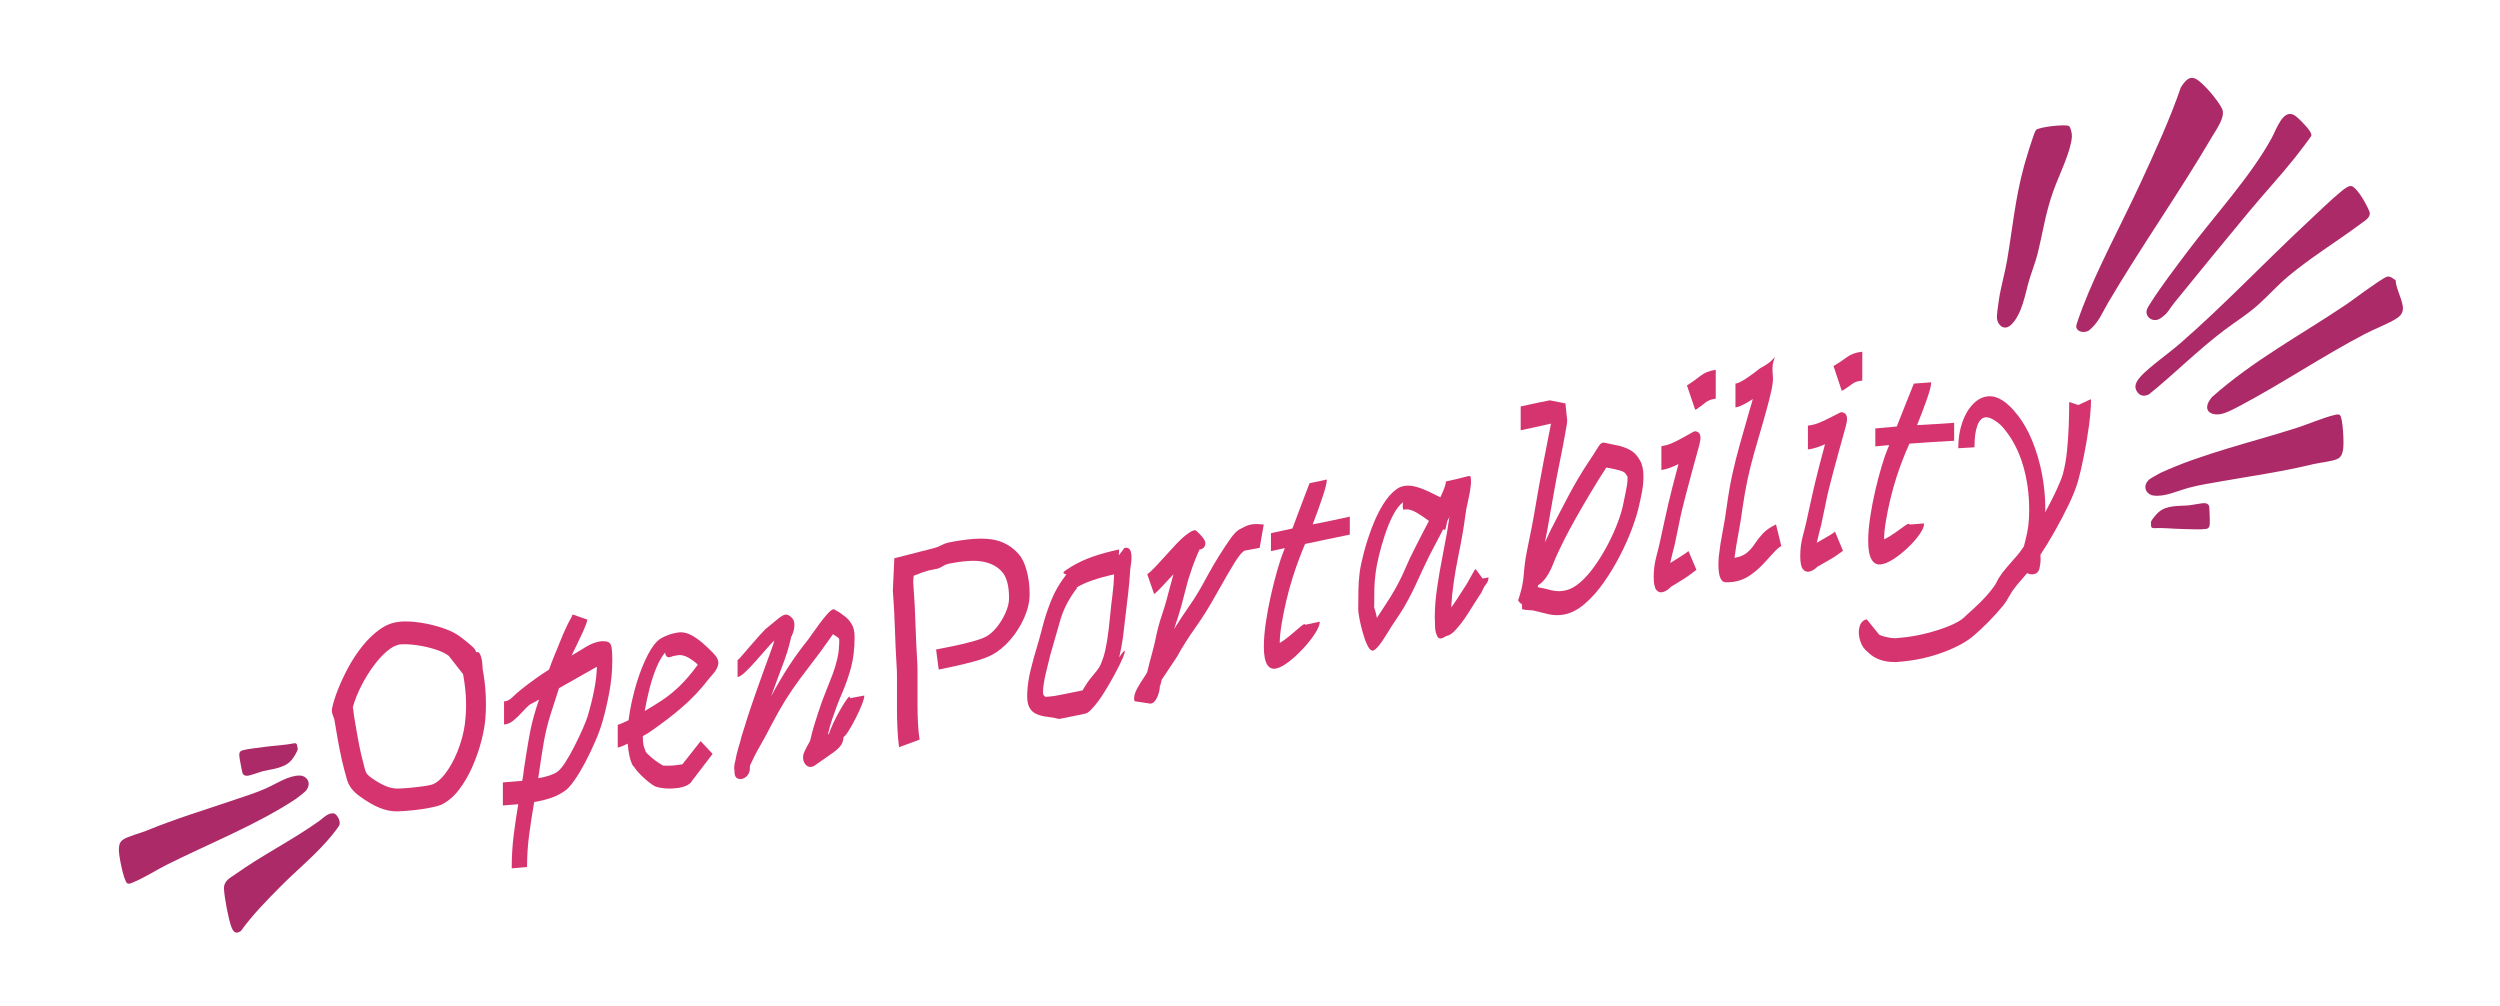 <?xml version="1.0" encoding="UTF-8"?>
<svg id="uuid-81b38660-1421-4267-bdf2-f4e7168b15e0" data-name="Calque 1" xmlns="http://www.w3.org/2000/svg" viewBox="0 0 745.48 300">
  <g>
    <path d="m638.31,54.53c4.2-9.13,8.72-18.9,12-28.47,1.39-2.18,2.66-3.52,4.55-2.49,2.24,1.23,6.5,6.34,7.7,8.76,1.19,2.41-1.5,5.98-3.07,8.65-9.8,16.7-21.07,32.64-30.88,49.3-1.7,2.89-2.73,5.77-5.51,8.11-1.35,1.14-3.96.64-3.99-1.1,0-.58,1.51-4.6,1.86-5.53,4.52-11.87,11.83-25.28,17.34-37.24h0Z" fill="#ad2a69"/>
    <path d="m701.34,55.52c.85.38,1.78,1.61,2.35,2.38.84,1.13,2.24,3.68,2.8,5.04.73,1.75-1.12,2.74-2.59,3.83-6.95,5.18-14.96,10.06-21.66,15.7-3.11,2.62-5.87,5.73-8.91,8.44-3.26,2.91-6.62,4.95-10,7.49-7.82,5.88-14.89,13.03-22.54,19.21-1.96.93-3.19.09-3.85-1.42-.55-1.26.23-2.65,1.36-3.91,2.38-2.66,8.58-7.08,11.66-9.76,13.17-11.44,25.31-24.33,38.18-36.3,3.15-2.92,7.07-6.81,10.3-9.4.79-.63,2.12-1.63,2.89-1.29h.01Z" fill="#ad2a69"/>
    <path d="m716.51,92.26c-.09,1.17-.77,1.98-1.81,2.66-2.31,1.52-6.8,3.24-9.46,4.64-12.71,6.65-24.99,14.96-37.67,21.64-1.73.91-4.19,2.21-5.9,2.35-3.25.26-4.93-1.81-2.02-5.21,12.48-11.01,26.26-18.34,39.58-27.28,2.47-1.66,4.86-3.54,7.32-5.23,1.04-.71,4.61-3.29,5.4-3.36.97-.09,1.72.67,2.41,1.1.05,2.56,2.35,6.29,2.16,8.68h0Z" fill="#ad2a69"/>
    <path d="m662.39,143.53c-3.06.54-6.53,1.06-9.6,1.89-3.48.94-7.42,2.86-10.73,2.33-2.01-.32-3.41-2.64-1.22-4.75.26-.25,2.92-1.76,3.36-1.97,12.25-5.7,27.98-9.37,40.68-13.45,3.56-1.14,7.8-3.03,11.3-3.84.58-.13,1.21-.32,1.59.07.89.93,1.25,8.52.91,10.28-.23,1.17-.44,2.14-1.7,2.77-1.49.74-5.37,1.11-7.15,1.54-9.59,2.32-17.98,3.45-27.43,5.12h-.01Z" fill="#ad2a69"/>
    <path d="m617.82,40.76c-.24,4.28-3.84,11.52-5.47,16.03-2.48,6.87-3.14,12.47-4.82,19.1-.63,2.46-1.74,5.25-2.48,7.77-1.14,3.85-2.01,9.84-5.22,13.07-2.08,2.09-4.09.35-4.34-1.7-.13-1.03.38-4.38.57-5.67.59-3.9,1.79-7.9,2.45-11.8,1.62-9.53,2.37-18.19,5.02-27.98.39-1.45,2.98-10.16,3.58-10.81.86-.94,9.02-1.82,9.86-1.17.54.42.91,2.33.86,3.18v-.02Z" fill="#ad2a69"/>
    <path d="m689.23,40.43c-.09.39-4.24,5.76-4.92,6.62-4.42,5.54-9.3,10.78-13.83,16.26-7.41,8.97-14.86,17.99-22.18,27.05-1.57,1.94-1.68,2.93-4.03,4.54-2.34,1.6-4.95-.62-4.01-2.81.22-.51.79-1.39,1.13-1.91,3.06-4.82,7.5-10.64,11.01-15.3,8.02-10.67,18.74-22.27,24.99-33.7,1.44-2.63,3.42-8.87,6.8-6.8,1.2.74,3.57,3.27,4.42,4.47.23.32.72,1.12.62,1.58h0Z" fill="#ad2a69"/>
    <path d="m641.45,156.98c-.02-.05-.07-1.19-.06-1.25.15-.78,1.64-2.41,2.3-3.01,2.38-2.15,6.26-1.79,8.8-2.01,1.25-.11,4.09-.74,5.03-.66.62.06.99.32,1.23.87.08.19.22,4.08.2,4.59-.04,1.03.07,2.05-1.2,2.23-1.62.22-4.85.04-6.59.02-3.03-.04-5.95-.43-9.05-.27-.34-.04-.57-.19-.68-.51h.02Z" fill="#ad2a69"/>
  </g>
  <g>
    <path d="m83.35,264.65c-3.88,3.93-8.04,8.13-11.53,12.98-1.12.7-2.02.85-2.79-1.13-.91-2.34-2.1-8.82-2.24-11.36s1.9-3.38,3.21-4.32c8.16-5.83,16.93-10.15,25.09-15.94,1.41-1,2.49-2.43,4.35-2.35.9.04,2.14,2.09,1.82,3.38-.11.43-1.64,2.37-2,2.82-4.56,5.72-10.83,10.76-15.91,15.91h0Z" fill="#ad2a69"/>
    <path d="m69.88,238.51c2.94-1,6.3-2.04,9.2-3.32,3.3-1.46,6.9-3.95,10.25-3.93,2.03,0,3.77,2.09,1.93,4.51-.22.29-2.62,2.19-3.02,2.45-11.25,7.5-26.23,13.51-38.17,19.47-3.35,1.67-7.25,4.18-10.58,5.51-.55.22-1.15.5-1.58.17-1.02-.78-2.53-8.23-2.46-10.02.05-1.19.11-2.18,1.26-2.99,1.36-.96,5.14-1.91,6.84-2.61,9.13-3.75,17.25-6.14,26.33-9.23h0Z" fill="#ad2a69"/>
    <path d="m88.54,222.04c.03.05.25,1.16.25,1.23-.03.79-1.26,2.63-1.82,3.33-2.02,2.49-5.92,2.72-8.4,3.32-1.21.3-3.93,1.36-4.87,1.41-.63.04-1.02-.17-1.35-.68-.11-.18-.84-4-.9-4.51-.11-1.03-.38-2.02.85-2.39,1.56-.47,4.79-.77,6.51-1.02,3-.42,5.95-.48,8.98-1.11.34-.02.59.1.75.4v.02Z" fill="#ad2a69"/>
  </g>
  <g>
    <path d="m118.71,241.94c-1.81.06-3.64-.29-5.48-1.03-1.84-.75-3.86-1.92-6.07-3.54-1.93-1.39-3.16-3.02-3.69-4.89-.54-1.86-1.03-3.76-1.49-5.68-.45-2.04-.86-4.07-1.23-6.11-.37-2.04-.72-4.1-1.06-6.2-.06-.23-.21-.66-.47-1.32-.25-.65-.33-1.29-.21-1.91.34-1.64.93-3.54,1.78-5.69.85-2.15,1.88-4.35,3.1-6.6,1.22-2.25,2.6-4.34,4.16-6.29,1.56-1.95,3.24-3.58,5.05-4.9,1.81-1.32,3.68-2.09,5.61-2.32.28-.06.56-.1.85-.11.28,0,.54-.02.76-.03,1.64-.06,3.54.1,5.69.45,2.15.36,4.29.9,6.41,1.64,2.12.74,3.86,1.65,5.22,2.76,1.36,1.05,2.41,1.9,3.14,2.56.73.66,1.13,1.24,1.19,1.75.51-.15.89.02,1.15.52.25.49.44,1.07.55,1.75.11.67.18,1.28.21,1.81.03.54.04.83.04.89.45,2.4.75,4.82.89,7.24.14,2.42.13,4.8-.04,7.14-.11,1.93-.5,4.2-1.15,6.79-.65,2.59-1.54,5.2-2.68,7.83-1.13,2.62-2.49,4.98-4.08,7.05-1.59,2.08-3.4,3.6-5.44,4.55-.68.26-1.78.55-3.31.84-1.53.3-3.16.54-4.88.72-1.73.18-3.24.29-4.54.33Zm0-6.79c1.07-.04,2.36-.12,3.86-.26,1.5-.14,2.89-.32,4.16-.51,1.27-.2,2.11-.4,2.51-.59,1.47-.69,2.92-2.1,4.33-4.22,1.42-2.12,2.6-4.59,3.57-7.43.96-2.83,1.53-5.64,1.7-8.43.34-3.98.08-8.21-.76-12.69-1.42-1.81-2.83-3.62-4.25-5.44-.96-.74-2.28-1.37-3.95-1.91-1.67-.54-3.38-.94-5.14-1.21-1.76-.27-3.23-.38-4.42-.34-.31.01-.62.02-.93.03-1.25.16-2.56.82-3.95,1.99-1.39,1.17-2.75,2.66-4.08,4.47-1.33,1.81-2.53,3.77-3.61,5.88-1.08,2.11-1.93,4.24-2.55,6.4.06.23.11.54.17.93.06.4.11.91.17,1.53.34,1.98.68,3.96,1.02,5.93.34,1.98.74,3.95,1.19,5.93.45,1.75.78,3.03.98,3.85.2.82.44,1.39.72,1.73.28.33.68.7,1.19,1.08,1.64,1.16,3.1,2,4.37,2.53,1.27.53,2.51.78,3.69.74Z" fill="#d6346f"/>
    <path d="m152.59,258.91c0-3.45.2-6.75.59-9.9.4-3.15.85-6.22,1.36-9.2-1.53.13-3.06.26-4.59.38v-6.88c1.93-.15,3.85-.31,5.78-.48.11-.63.21-1.24.3-1.81.08-.57.16-1.15.21-1.72.45-3.04.95-6.11,1.49-9.22.54-3.11,1.26-6.09,2.17-8.94.28-.93.57-1.78.85-2.54-.93.51-1.87,1.02-2.8,1.53-.62.51-1.35,1.22-2.17,2.14-.82.92-1.69,1.76-2.59,2.51-.91.76-1.81,1.17-2.72,1.24-.06,0-.11,0-.17.01v-6.88c.06,0,.11,0,.17-.01.79-.06,1.61-.51,2.46-1.35.85-.83,1.64-1.54,2.38-2.11,1.42-1.14,2.83-2.21,4.25-3.22,1.42-1.01,2.8-1.95,4.16-2.81.45-1.29.93-2.55,1.44-3.79.51-1.24.99-2.42,1.44-3.54.96-2.42,1.74-4.24,2.34-5.46.59-1.22,1.03-2.07,1.32-2.56.28-.48.42-.81.42-.98.08,0,.17-.02.25-.03,1.36.48,2.72.95,4.08,1.43.06,0,.11-.01.17-.02-.23.99-.68,2.23-1.36,3.72-.68,1.49-1.33,2.86-1.95,4.12-.62,1.26-.99,2-1.1,2.24-.06.23-.17.47-.34.72,1.13-.68,2.52-1.53,4.16-2.53,1.64-1,3.17-1.59,4.59-1.75.45-.05,1.02-.03,1.7.06.73.14,1.2.59,1.4,1.36.2.77.3,2.23.3,4.38,0,3.11-.3,6.25-.89,9.41-.59,3.16-1.26,6.03-2,8.6-.51,1.82-1.23,3.81-2.17,5.98-.93,2.17-1.94,4.28-3.02,6.33-1.08,2.04-2.14,3.82-3.19,5.31-1.05,1.5-1.94,2.51-2.68,3.04-1.19.86-2.51,1.56-3.95,2.1-1.44.54-3.24.99-5.39,1.36-.57,3.28-1.06,6.49-1.49,9.65-.42,3.15-.64,6.4-.64,9.74-1.53.14-3.06.27-4.59.39Zm7.9-26.85c2.66-.47,4.56-1.12,5.69-1.91.74-.53,1.56-1.5,2.46-2.93.91-1.42,1.81-3.03,2.72-4.83.91-1.79,1.71-3.5,2.42-5.1.71-1.61,1.2-2.88,1.49-3.82.79-2.69,1.43-5.27,1.91-7.73.48-2.46.75-4.77.81-6.93-3.77,2.16-7.53,4.29-11.3,6.4-.4,1.29-.81,2.56-1.23,3.82-.42,1.26-.84,2.53-1.23,3.82-.91,2.86-1.6,5.69-2.08,8.48-.48,2.79-.92,5.62-1.32,8.49-.06.4-.11.78-.17,1.12-.06.34-.11.72-.17,1.12Z" fill="#d6346f"/>
    <path d="m202.03,234.97c-1.36.19-2.69.22-3.99.09-1.3-.13-2.27-.36-2.89-.67-1.02-.6-2.15-1.48-3.4-2.65-1.25-1.17-2.18-2.25-2.8-3.25-.06-.02-.11-.04-.17-.06-.45-.79-.81-1.77-1.06-2.92-.25-1.16-.44-2.41-.55-3.75-.62.3-1.19.56-1.7.76-.51.2-.88.32-1.1.35-.06,0-.11.01-.17.02v-6.79c.06,0,.11-.01.17-.02.17-.02.55-.17,1.15-.44.59-.27,1.23-.56,1.91-.87.4-3.05,1.02-6.13,1.87-9.24.85-3.11,1.85-5.94,3.02-8.5,1.16-2.56,2.34-4.46,3.52-5.69.45-.46.96-.84,1.53-1.14.57-.3,1.3-.63,2.21-.98.96-.3,1.84-.51,2.63-.62,1.24-.18,2.49.06,3.74.7,1.24.64,2.43,1.46,3.57,2.45,1.13.99,2.12,1.93,2.97,2.82,1.53,1.47,2.04,2.83,1.53,4.1-.28.78-.69,1.48-1.23,2.1-.54.62-.95,1.09-1.23,1.42-2.6,3.39-5.41,6.37-8.41,8.92-3,2.55-6.26,5.03-9.77,7.41-.23.14-.79.47-1.7.99,0,1.08.06,1.92.17,2.53.11.61.31,1.21.59,1.79-.06.23.41.8,1.4,1.68.99.89,2.05,1.68,3.19,2.37.23.14.45.28.68.42.28.02.85.03,1.7.02.85,0,1.73-.07,2.63-.2.48-.07.96-.14,1.44-.21,1.81-2.3,3.62-4.6,5.44-6.91,1.19,1.27,2.38,2.53,3.57,3.8-2.1,2.75-4.19,5.5-6.29,8.24.03,0,.06,0,.08-.01-.74,1.01-2.15,1.67-4.25,1.97Zm-9.77-22.96c1.87-1.09,3.64-2.19,5.31-3.3,1.67-1.11,3.35-2.47,5.05-4.1,1.7-1.63,3.48-3.71,5.35-6.25.03-.06.06-.12.08-.18-.74-.74-1.66-1.43-2.76-2.06-1.1-.63-2.14-.88-3.1-.75-.28.04-.65.11-1.1.2-.45.09-.74.17-.85.25-.74.27-1.25.22-1.53-.17-.28-.39-.4-.75-.34-1.1-.91,1.03-1.76,2.48-2.55,4.34-.79,1.86-1.49,3.94-2.08,6.22-.59,2.29-1.09,4.59-1.49,6.91Z" fill="#d6346f"/>
    <path d="m243.05,228.21c-.79.54-1.52.64-2.17.3-.65-.34-1.09-.94-1.32-1.81-.23-.86-.08-1.8.42-2.79.51-1.05.89-1.78,1.15-2.2.25-.41.41-.74.47-.97.34-1.47.71-2.87,1.1-4.19.4-1.32.79-2.58,1.19-3.78.79-2.46,1.57-4.63,2.34-6.49.76-1.86,1.44-3.59,2.04-5.17.59-1.58,1.07-3.18,1.44-4.81.37-1.62.55-3.46.55-5.49,0-.28-.11-.5-.34-.66-.23-.16-.74-.5-1.53-1.04-.34.46-.85,1.17-1.53,2.15-.68.97-1.47,2.08-2.38,3.32-2.32,3.02-4.29,5.62-5.9,7.79-1.61,2.18-3.07,4.31-4.37,6.4-1.3,2.09-2.72,4.6-4.25,7.51-.96,1.92-1.9,3.66-2.8,5.22-.91,1.57-1.67,2.96-2.29,4.2-.4.8-.67,1.37-.81,1.7-.14.34-.27.6-.38.78-.06.24-.08.44-.08.61,0,.17,0,.37,0,.59-.11,1.09-.55,1.9-1.32,2.42-.76.52-1.5.65-2.21.39-.71-.26-1.06-.95-1.06-2.08v-.51c-.11-.38-.11-.92,0-1.61.06-.23.1-.44.13-.61.03-.17.07-.35.13-.53.23-1.34.54-2.65.93-3.93.4-1.28.71-2.39.93-3.33,1.3-4.34,2.68-8.55,4.12-12.64,1.44-4.09,2.85-7.97,4.2-11.65.17-.48.4-1.11.68-1.9.28-.78.54-1.56.76-2.34h-.08c-.45.43-1.16,1.19-2.12,2.28-.96,1.09-2.01,2.29-3.14,3.58-1.13,1.29-2.19,2.41-3.19,3.36-.99.95-1.74,1.47-2.25,1.55-.06,0-.11.02-.17.03v-5.1c.06,0,.11-.02.17-.03.06,0,.45-.44,1.19-1.29.74-.85,1.6-1.86,2.59-3.01.99-1.15,1.91-2.19,2.76-3.13.85-.93,1.39-1.5,1.61-1.71,1.64-1.35,2.9-2.38,3.78-3.1.88-.71,1.58-1.12,2.12-1.21.54-.09,1.12.15,1.74.72.62.52.95,1.2.98,2.04.03.84-.08,1.66-.34,2.44-.25.78-.5,1.33-.72,1.65.03,0,.06,0,.08-.01-.23.95-.42,1.73-.59,2.35-.17.62-.35,1.26-.55,1.92-.2.66-.5,1.53-.89,2.62-.68,1.81-1.35,3.6-2,5.35-.65,1.75-1.29,3.5-1.91,5.25,1.7-3.17,3.4-6.08,5.1-8.72,1.7-2.64,3.71-5.41,6.03-8.31.23-.32.65-.92,1.27-1.8.62-.87,1.33-1.85,2.12-2.93.79-1.08,1.56-2.02,2.29-2.83.73-.81,1.3-1.26,1.7-1.33.06-.01.11-.02.17-.03.57.32,1.13.64,1.7.96.45.31,1.03.75,1.74,1.29.71.55,1.34,1.3,1.91,2.24.57.94.85,2.21.85,3.79,0,3.51-.37,6.6-1.1,9.25-.74,2.66-1.61,5.16-2.63,7.49-1.02,2.34-1.98,4.87-2.89,7.58-.51,1.45-.93,2.94-1.27,4.48.06.1.11.21.17.31.28-.96.76-2.15,1.44-3.57.68-1.43,1.4-2.8,2.17-4.13.76-1.33,1.41-2.34,1.95-3.04.54-.69.81-.73.81-.11,1.42-.26,2.83-.53,4.25-.79,0,.57-.25,1.49-.76,2.78-.51,1.28-1.13,2.65-1.87,4.09-.74,1.44-1.43,2.67-2.08,3.7-.65,1.03-1.15,1.63-1.49,1.8-.06,1.09-.38,2-.98,2.73-.59.73-1.49,1.5-2.68,2.31-1.19.81-2.8,1.94-4.84,3.38Z" fill="#d6346f"/>
    <path d="m268.08,222.79c-.23-1.83-.39-3.71-.48-5.65-.09-1.94-.13-3.85-.13-5.72v-6.49c0-1.23,0-2.33,0-3.29,0-.96-.03-1.88-.09-2.75-.23-3.82-.41-7.63-.53-11.44-.12-3.81-.32-7.58-.61-11.33.15-3.22.29-6.43.44-9.65,3.95-1,7.9-2.01,11.84-3.03.82-.22,1.58-.52,2.28-.9.7-.37,1.37-.63,2.02-.76,5.44-1.1,9.75-1.42,12.94-.94,3.19.48,5.86,1.95,8.03,4.42.94,1.03,1.71,2.62,2.32,4.77.61,2.15.92,4.51.92,7.09,0,2.28-.54,4.65-1.62,7.1-1.08,2.45-2.49,4.66-4.21,6.63-1.73,1.97-3.52,3.44-5.4,4.42-1.29.68-2.95,1.3-5,1.87-2.05.57-4.08,1.07-6.1,1.51-2.02.44-3.61.78-4.78,1.01-.26-1.99-.53-3.99-.79-5.98,1.23-.25,2.82-.57,4.78-.96,1.96-.4,3.89-.85,5.79-1.36,1.9-.51,3.32-1,4.26-1.49,1.11-.58,2.19-1.52,3.25-2.82,1.05-1.3,1.93-2.74,2.63-4.32.7-1.58,1.05-3.01,1.05-4.3,0-1.99-.19-3.63-.57-4.93-.38-1.29-.86-2.26-1.45-2.9-1.35-1.59-3.25-2.63-5.7-3.11-2.46-.49-5.91-.27-10.35.63-.59.12-1.21.39-1.89.82-.67.43-1.33.68-1.97.75-1.29.2-2.49.5-3.6.89-1.11.4-2.08.76-2.9,1.1-.06.42-.1.87-.13,1.34-.03.48-.02.94.04,1.4.29,3.8.5,7.62.61,11.46.12,3.84.29,7.63.53,11.39.06.92.09,1.9.09,2.92,0,1.02,0,2.21,0,3.55v6.49c0,4.27.2,7.71.61,10.32-2.05.76-4.09,1.51-6.14,2.26Z" fill="#d6346f"/>
    <path d="m321.68,213.21c-1.17.25-2.43.51-3.77.77-1.35.26-2.05.4-2.11.41-.94-.27-2.03-.47-3.29-.61-1.26-.14-2.36-.4-3.29-.79-1.05-.42-1.83-1.13-2.33-2.14-.5-1.01-.69-2.49-.57-4.44.12-2.25.47-4.51,1.05-6.8.58-2.29,1.02-3.93,1.32-4.93.76-2.44,1.48-4.99,2.15-7.65.67-2.66,1.55-5.33,2.63-8.02,1.08-2.69,2.59-5.26,4.52-7.72-.76-.19-1.04-.42-.83-.7.2-.28,1.07-.87,2.59-1.79,1.87-1.1,3.9-2.04,6.1-2.81,2.19-.77,4.75-1.47,7.68-2.11.06-.01.12-.03.18-.04-.03.59-.06,1.18-.09,1.77.56-.74,1.11-1.47,1.67-2.21.03,0,.06-.01.09-.02,1.35-.29,2.02.64,2.02,2.81,0,.76-.06,1.49-.18,2.19-.12.7-.21,1.46-.26,2.3-.12,2.01-.29,4.03-.53,6.04-.23,2.01-.47,3.98-.7,5.9-.18,1.44-.41,3.44-.7,5.99-.29,2.55-.73,5.03-1.32,7.44.99-1.5,1.55-2.15,1.67-1.94.12.21-.1.96-.66,2.25-.56,1.29-1.33,2.87-2.33,4.72-1,1.86-2.08,3.71-3.25,5.58-1.17,1.86-2.34,3.42-3.51,4.67-.76.81-1.33,1.27-1.71,1.38-.38.11-1.13.29-2.24.53Zm.61-7.24l.53-.11c.99-1.74,1.97-3.16,2.94-4.28.96-1.12,1.65-2.01,2.06-2.68.47-.86.89-1.9,1.27-3.13.38-1.22.73-2.82,1.05-4.79.32-1.97.63-4.51.92-7.61.18-1.97.39-3.95.66-5.93.26-1.99.42-3.89.48-5.72v-.44c-4.91,1.07-8.66,2.38-11.23,3.93.06.02.12.03.18.05.03,0,.06-.01.09-.02-2.4,3.09-4.08,6.29-5.05,9.6-.96,3.31-1.97,6.83-3.03,10.56-.29,1.29-.67,2.85-1.14,4.67-.47,1.83-.79,3.61-.97,5.34-.06.77-.04,1.31.04,1.61.09.3.31.56.66.78.12-.02.56-.06,1.32-.11.76-.04,1.84-.22,3.25-.52.06-.01.77-.15,2.15-.42,1.37-.27,2.65-.53,3.82-.78Z" fill="#d6346f"/>
    <path d="m343.18,209.84c-1.58-.24-3.16-.48-4.74-.72-.03,0-.06.01-.09.02-.12-.33-.18-.58-.18-.75,0-.94.32-1.99.96-3.15.64-1.16,1.29-2.21,1.93-3.14.64-.93.99-1.52,1.05-1.77.47-1.97.95-3.85,1.45-5.63.5-1.78.89-3.43,1.18-4.95.47-2.21,1.01-4.21,1.62-6.01.61-1.8,1.13-3.48,1.54-5.03.35-1.25.69-2.5,1.01-3.78.32-1.27.66-2.5,1.01-3.69-3.22,3.52-5.09,5.45-5.62,5.8-.06.01-.12.03-.18.04-.67-1.96-1.35-3.92-2.02-5.87.03,0,.06-.01.09-.02.58-.42,1.42-1.2,2.5-2.35,1.08-1.14,2.71-2.92,4.87-5.32.99-1.1,1.87-2,2.63-2.73.76-.72,1.52-1.34,2.28-1.86,1.11-.77,1.86-.99,2.24-.67.38.33.95.9,1.71,1.73.76.89,1.1,1.63,1.01,2.23-.09.6-.34,1.04-.75,1.3-.41.27-.73.37-.96.3-1,2.15-1.84,4.3-2.54,6.44-.59,1.65-1.07,3.25-1.45,4.79-.38,1.55-.78,3.07-1.18,4.56-.41,1.55-.82,2.97-1.23,4.26-.41,1.29-.82,2.54-1.23,3.74,1.52-2.44,3.04-4.75,4.56-6.93,1.52-2.18,2.84-4.29,3.95-6.35.41-.73,1.05-1.9,1.93-3.5.88-1.6,1.89-3.31,3.03-5.14,1.14-1.83,2.24-3.49,3.29-4.98,1.05-1.49,1.96-2.43,2.72-2.84.7-.39,1.3-.69,1.8-.92.5-.23,1.01-.4,1.54-.51.53-.12,1.05-.17,1.58-.17.53,0,1.26.05,2.19.13.06-.01.12-.03.17-.04-.41,2.34-.82,4.68-1.23,7.02-1.49.27-2.98.54-4.48.81-.76.4-1.74,1.57-2.94,3.5-1.2,1.93-3.06,5.13-5.57,9.6-1.99,3.6-4.04,6.87-6.14,9.82-2.11,2.95-3.92,5.82-5.44,8.61-1.55,2.33-3.1,4.66-4.65,6.99-.06.36-.13.69-.22.97-.09.28-.16.55-.22.79-.03-.02-.06-.04-.09-.07,0,1.11-.25,2.25-.75,3.41-.5,1.16-1.13,1.83-1.89,1.99-.03,0-.06.01-.09.02Z" fill="#d6346f"/>
    <path d="m380.55,199.35c-1.75.38-2.9-.68-3.42-3.2-.18-.96-.26-2.08-.26-3.36,0-2.05.19-4.38.57-7.01.38-2.63.88-5.31,1.49-8.05.61-2.74,1.26-5.28,1.93-7.62.67-2.34,1.3-4.25,1.89-5.72.06-.13.12-.26.18-.39.06-.13.12-.32.18-.56-1.37.3-2.75.6-4.12.9,0-1.78,0-3.57,0-5.35,2.13-.47,4.27-.93,6.4-1.4.76-1.98,1.52-4,2.28-6.07.76-2.07,1.7-4.54,2.81-7.41,1.73-.37,3.45-.75,5.18-1.12,0,.94-.44,2.71-1.32,5.33-.88,2.62-1.84,5.3-2.9,8.04,1.87-.35,3.74-.72,5.62-1.13,1.87-.4,3.63-.78,5.26-1.13.06-.01.12-.03.18-.04v5.35c-.06.01-.12.03-.18.04-1.99.43-4.11.87-6.36,1.32-2.25.46-4.52.93-6.8,1.43-.41.97-.75,1.79-1.01,2.46-.26.67-.45,1.17-.57,1.48-.7,1.79-1.42,3.85-2.15,6.17-.73,2.32-1.37,4.69-1.93,7.09-.56,2.4-1.01,4.68-1.36,6.83-.35,2.15-.53,3.99-.53,5.51.93-.56,1.99-1.32,3.16-2.31,1.17-.99,2.19-1.85,3.07-2.6.88-.75,1.32-.91,1.32-.51,1.46-.32,2.92-.63,4.39-.95,0,.88-.47,2.05-1.4,3.51-.94,1.46-2.12,2.96-3.55,4.5-1.43,1.54-2.87,2.86-4.3,3.96-1.43,1.1-2.68,1.77-3.73,2Z" fill="#d6346f"/>
    <path d="m431.09,189.75c-1.23.83-2.05.86-2.46.06-.41-.74-.64-1.65-.7-2.75-.06-1.1-.09-2.12-.09-3.05,0-2.69.23-5.62.7-8.79.47-3.17.99-6.23,1.58-9.18.58-2.96,1.05-5.44,1.4-7.44.12-.78.23-1.55.35-2.31.12-.75.23-1.52.35-2.31-.06.25-.15.47-.26.67-.12.2-.23.4-.35.6-.2.89-.41,1.78-.61,2.67-.09.02-.18.04-.26.05-.06-.05-.12-.06-.18-.05-.06.01-.15,0-.26-.03-.76,1.5-1.49,2.91-2.19,4.22-.7,1.31-1.29,2.43-1.76,3.34-1.29,2.6-2.51,5.21-3.69,7.82-1.17,2.61-2.49,5.18-3.95,7.71-.88,1.47-1.76,2.84-2.63,4.1-.88,1.27-1.67,2.5-2.37,3.7-2.16,3.55-3.66,5.3-4.47,5.24-.53-.06-1.04-.63-1.54-1.69-.5-1.06-.95-2.33-1.36-3.79-.41-1.46-.73-2.83-.97-4.09-.23-1.27-.35-2.13-.35-2.6,0-1.81.01-3.67.04-5.58.03-1.91.16-3.79.39-5.66.23-1.63.66-3.61,1.27-5.93.61-2.32,1.39-4.74,2.33-7.25.94-2.51,2.03-4.8,3.29-6.88,1.26-2.08,2.65-3.66,4.17-4.74.58-.41,1.26-.7,2.02-.86,1.11-.23,2.31-.17,3.6.17,1.29.35,2.57.83,3.86,1.44,1.29.61,2.46,1.19,3.51,1.74,1.11-2.33,1.67-3.91,1.67-4.73.06-.01.12-.02.18-.04,2.98-.66,4.93-1.13,5.83-1.4.91-.27,1.36-.23,1.36.12,0,.06.03.36.09.9.06.55.03,1.15-.09,1.82-.06.66-.16,1.36-.31,2.12-.15.76-.28,1.42-.4,1.97-.41,1.66-.72,3.3-.92,4.92-.21,1.62-.45,3.28-.75,4.98-.35,2.06-.79,4.37-1.32,6.93-.53,2.56-.98,5.17-1.36,7.82-.38,2.65-.63,5.13-.75,7.43.53-.69,1.1-1.51,1.71-2.45.61-.94,1.56-2.42,2.85-4.43.06-.07.28-.45.66-1.14.38-.69.77-1.4,1.18-2.12.41-.72.64-1.12.7-1.19.09-.02.18-.03.26-.05.67.92,1.35,1.84,2.02,2.76.58-.12,1.17-.23,1.75-.35,0,.76-.23,1.42-.7,1.98-.41.49-.75,1.05-1.01,1.69-.26.64-.63,1.27-1.1,1.89-1.11,1.74-2.25,3.53-3.42,5.38-1.17,1.84-2.43,3.49-3.77,4.93-.7.73-1.32,1.19-1.84,1.38-.53.19-.85.3-.96.33Zm-20.53-5.47c.99-1.56,1.84-2.86,2.55-3.92.7-1.05,1.26-1.92,1.67-2.59,1.7-2.81,3.04-5.39,4.04-7.73.99-2.34,2.13-4.76,3.42-7.25.47-.97,1.05-2.12,1.75-3.43.7-1.31,1.4-2.66,2.11-4.03-1.23-.92-2.5-1.77-3.82-2.55-1.32-.78-2.56-1.05-3.73-.8-.18.04-.26-.27-.26-.91,0-.64.03-1.09.09-1.33-1.11.88-2.12,2.2-3.03,3.97-.91,1.77-1.71,3.72-2.41,5.86-.7,2.14-1.29,4.19-1.76,6.16-.47,1.97-.79,3.62-.96,4.94-.24,1.69-.37,3.34-.4,4.95-.03,1.62-.04,3.36-.04,5.23-.03,0-.06.01-.09.02.12.33.26.81.44,1.44.17.64.32,1.29.44,1.97Z" fill="#d6346f"/>
    <path d="m466.45,183.24c-1.7.31-3.33.26-4.91-.14-1.58-.41-3.07-.77-4.48-1.09-.35-.05-.8-.08-1.36-.09-.56-.01-1.1-.08-1.62-.22-.06.01-.12.02-.18.03-.03-.49-.06-.98-.09-1.47.03,0,.06-.01.09-.02-.06-.05-.15-.12-.26-.21-.12-.09-.23-.16-.35-.2-.2-.25-.41-.51-.61-.76.06-.19.15-.45.26-.8.12-.34.23-.73.35-1.16.58-1.92.95-3.91,1.1-5.96.15-2.05.42-4.16.83-6.34.64-3.11,1.17-5.72,1.58-7.85.41-2.12.76-4.08,1.05-5.86.29-1.78.63-3.72,1.01-5.81.38-2.09.86-4.68,1.45-7.77.73-3.73,1.46-7.47,2.19-11.2-1.7.37-3.39.75-5.09,1.13-1.7.38-2.95.65-3.77.81-.06.01-.12.02-.18.03v-7.11c.06-.01.12-.02.18-.03.29-.06.93-.19,1.93-.41.99-.22,2.11-.46,3.33-.72,1.23-.26,2.31-.48,3.25-.65,1.52.3,3.04.61,4.56.91.03,0,.06-.01.09-.02.18,1.72.35,3.45.53,5.17-.03.33-.06.65-.09.98-.12.67-.35,1.98-.7,3.94-.35,1.97-.85,4.53-1.49,7.69-.59,2.86-1.05,5.27-1.4,7.24-.35,1.97-.67,3.77-.96,5.4-.29,1.63-.59,3.31-.88,5.03-.29,1.72-.67,3.74-1.14,6.05.29-.64.58-1.26.88-1.88.29-.61.58-1.23.88-1.87,1.75-3.43,3.54-6.85,5.35-10.29,1.81-3.43,3.77-6.74,5.88-9.92,1.17-1.73,2-3.02,2.5-3.87.5-.85.91-1.4,1.23-1.66.32-.26.69-.34,1.1-.24,1.23.25,2.5.52,3.82.79,1.32.27,2.56.72,3.73,1.34,1.17.62,2.16,1.65,2.98,3.1.7,1.17,1.05,2.81,1.05,4.91,0,1.46-.15,2.96-.44,4.5-.29,1.54-.59,2.92-.88,4.14-.41,1.88-1.1,4.13-2.06,6.75-.97,2.62-2.18,5.34-3.64,8.16-1.46,2.83-3.07,5.49-4.83,7.99-1.75,2.5-3.64,4.62-5.66,6.35-2.02,1.74-4.05,2.79-6.1,3.17Zm0-7.11c1.64-.3,3.23-1.13,4.78-2.49,1.55-1.36,3.03-3.04,4.43-5.05,1.4-2,2.69-4.13,3.86-6.38,1.17-2.25,2.15-4.44,2.94-6.56.79-2.12,1.33-3.97,1.62-5.54.29-1.57.57-2.93.83-4.09.26-1.16.39-2.17.39-3.05v-.88c-.06-.11-.13-.21-.22-.31-.09-.1-.19-.26-.31-.47-.23-.43-.85-.78-1.84-1.05-1-.27-2.31-.55-3.95-.85-1.46,2.24-2.97,4.66-4.52,7.25-1.55,2.59-3.01,5.1-4.39,7.54-1.37,2.44-2.56,4.63-3.55,6.57-.76,1.54-1.39,2.84-1.89,3.9-.5,1.06-.92,2.03-1.27,2.91-.7,1.88-1.46,3.4-2.28,4.55-.82,1.15-1.64,1.95-2.46,2.39,0,.23-.03.42-.09.54.06.05.12.07.18.05.06-.01.12,0,.18.05,1.11.2,2.31.47,3.6.82,1.29.35,2.6.39,3.95.15Z" fill="#d6346f"/>
    <path d="m498.29,174.96c-.7.75-1.46,1.27-2.28,1.55-.82.28-1.51.1-2.06-.54-.56-.64-.83-1.96-.83-3.94,0-2.05.25-4.02.75-5.91.5-1.89.86-3.39,1.1-4.48.58-2.67,1.07-4.9,1.45-6.68.38-1.78.75-3.41,1.1-4.87.35-1.46.73-3.01,1.14-4.66.41-1.64.93-3.66,1.58-6.04.06-.18.1-.35.13-.5.03-.15.07-.32.13-.5-1.87.94-3.57,1.53-5.09,1.78,0-2.37,0-4.74,0-7.11,1.05-.17,2.03-.44,2.94-.82.91-.38,2.18-1.02,3.82-1.92,1.46-.81,2.4-1.33,2.81-1.57.41-.24.91-.17,1.49.21.7.54.79,1.77.26,3.69-.53,1.92-1.26,4.59-2.19,8.01-.7,2.56-1.27,4.7-1.71,6.4-.44,1.71-.83,3.27-1.19,4.7-.35,1.43-.69,2.97-1.01,4.63-.32,1.66-.75,3.7-1.27,6.12-.23.91-.47,1.83-.7,2.74-.23.91-.44,1.8-.61,2.64,1.05-.69,2.05-1.32,2.98-1.87.93-.55,1.75-1.12,2.46-1.7.79,1.87,1.58,3.73,2.37,5.6-1.64,1.3-3.1,2.33-4.39,3.09-1.29.76-2.34,1.41-3.16,1.94Zm7.19-52.8c-.82-2.42-1.64-4.84-2.46-7.26.03,0,.06,0,.09-.01,1.34-.85,2.63-1.76,3.86-2.74,1.23-.98,2.72-1.59,4.47-1.85.06,0,.12-.02.18-.03v8.6c-.06,0-.12.02-.18.03-1.23.18-2.18.56-2.85,1.12-.67.57-1.62,1.27-2.85,2.1-.09.01-.18.03-.26.04Z" fill="#d6346f"/>
    <path d="m516.81,173.5c-.41.06-.78.09-1.1.11-.32.02-.69.02-1.1.03-1.46-.02-2.19-1.79-2.19-5.3,0-.35.01-.73.04-1.15.03-.41.04-.74.04-.97.29-2.67.69-5.28,1.19-7.8.5-2.53.89-4.92,1.18-7.19.53-3.82,1.11-7.16,1.75-10.03.64-2.87,1.34-5.67,2.11-8.41.76-2.74,1.61-5.72,2.55-8.95.29-1.03.56-1.95.79-2.74.23-.79.44-1.49.61-2.1-2.28,1.48-3.95,2.3-5,2.45-.06,0-.12.02-.18.02v-7.11c.06,0,.12-.02.18-.02.88-.12,2.4-.98,4.56-2.56.64-.44,1.17-.83,1.58-1.18.41-.35.73-.59.96-.74,1.7-.93,2.85-1.71,3.47-2.34.61-.64.95-.98,1.01-1.05-.06.13-.22.63-.48,1.51-.26.88-.31,2.25-.13,4.1.12,1.1-.03,2.56-.44,4.4-.41,1.84-.85,3.59-1.32,5.26-.47,1.67-.79,2.84-.97,3.5-1.05,3.59-1.97,6.77-2.76,9.54-.79,2.77-1.46,5.45-2.02,8.04-.56,2.59-1.07,5.5-1.54,8.72-.35,2.62-.76,5.17-1.23,7.63-.47,2.46-.85,4.83-1.14,7.09v.09c1.58-.28,2.81-.79,3.69-1.52.88-.73,1.64-1.6,2.28-2.59.64-.99,1.43-2.01,2.37-3.04.94-1.03,2.22-1.95,3.86-2.74.06,0,.12-.02.18-.02.53,2.16,1.05,4.31,1.58,6.47-.06,0-.12.01-.18.02-.58.31-1.33.97-2.24,2-.91,1.03-1.95,2.15-3.12,3.39-1.17,1.24-2.49,2.35-3.95,3.34-1.46.99-3.1,1.61-4.91,1.87Z" fill="#d6346f"/>
    <path d="m541.99,168.95c-.7.72-1.46,1.21-2.28,1.45-.82.24-1.51.03-2.06-.63-.56-.66-.83-1.99-.83-3.98,0-2.05.25-4.01.75-5.88.5-1.87.86-3.35,1.1-4.43.58-2.64,1.07-4.85,1.45-6.62.38-1.77.75-3.38,1.1-4.82.35-1.44.73-2.98,1.14-4.6.41-1.63.94-3.62,1.58-5.97.06-.18.1-.35.13-.5.03-.15.07-.32.13-.5-1.87.85-3.57,1.37-5.09,1.55v-7.11c1.05-.12,2.03-.35,2.94-.69.91-.34,2.18-.92,3.82-1.75,1.46-.74,2.4-1.23,2.81-1.44.41-.22.91-.13,1.49.28.7.57.79,1.8.26,3.7-.53,1.9-1.26,4.53-2.19,7.91-.7,2.53-1.27,4.64-1.71,6.33-.44,1.69-.83,3.24-1.19,4.65-.35,1.41-.69,2.94-1.01,4.59-.32,1.65-.75,3.67-1.27,6.06-.23.9-.47,1.81-.7,2.71-.23.9-.44,1.78-.61,2.61,1.05-.65,2.05-1.23,2.98-1.74.93-.51,1.75-1.04,2.46-1.59.79,1.9,1.58,3.81,2.37,5.71-1.64,1.23-3.1,2.19-4.39,2.89-1.29.7-2.34,1.3-3.16,1.8Zm7.19-52.47c-.82-2.46-1.64-4.91-2.46-7.37.03,0,.06,0,.09,0,1.34-.79,2.63-1.64,3.86-2.56,1.23-.92,2.72-1.47,4.47-1.64.06,0,.12-.01.18-.02v8.6c-.06,0-.12.01-.18.02-1.23.12-2.18.45-2.85.99-.67.54-1.62,1.19-2.85,1.96-.09,0-.18.02-.26.03Z" fill="#d6346f"/>
    <path d="m560.76,168.32c-1.75.16-2.9-1.05-3.42-3.63-.18-.98-.26-2.11-.26-3.4,0-2.05.19-4.36.57-6.94.38-2.58.88-5.2,1.49-7.86.61-2.66,1.26-5.12,1.93-7.37.67-2.26,1.3-4.08,1.89-5.48.06-.12.12-.24.18-.37.06-.12.12-.3.18-.54-1.37.12-2.75.25-4.12.38v-5.35c2.13-.2,4.27-.39,6.4-.58.76-1.88,1.52-3.8,2.28-5.76.76-1.96,1.7-4.31,2.81-7.03,1.73-.14,3.45-.27,5.18-.39,0,.94-.44,2.65-1.32,5.14-.88,2.49-1.84,5.04-2.9,7.63,1.87-.09,3.74-.2,5.62-.33,1.87-.13,3.63-.25,5.26-.35.06,0,.12,0,.18-.01v5.35c-.06,0-.12,0-.18.01-1.99.12-4.11.25-6.36.38-2.25.13-4.52.29-6.8.47-.41.91-.75,1.68-1.01,2.32-.26.64-.45,1.11-.57,1.41-.7,1.7-1.42,3.66-2.15,5.88-.73,2.23-1.37,4.51-1.93,6.84-.56,2.33-1.01,4.55-1.36,6.66-.35,2.11-.53,3.92-.53,5.44.93-.44,1.99-1.07,3.16-1.9,1.17-.83,2.19-1.56,3.07-2.19.88-.63,1.32-.74,1.32-.33,1.46-.12,2.92-.23,4.39-.34,0,.88-.47,1.98-1.4,3.31-.94,1.33-2.12,2.66-3.55,4.01-1.43,1.35-2.87,2.48-4.3,3.39-1.43.91-2.68,1.42-3.73,1.52Z" fill="#d6346f"/>
    <path d="m565.06,197.42c-3.39,0-6.05-.95-7.98-2.87-1.11-.83-1.9-1.96-2.37-3.41-.47-1.45-.56-2.8-.26-4.05.29-1.26.97-2.06,2.02-2.39.06,0,.12-.01.18-.02,1.17,1.44,2.34,2.88,3.51,4.32-.06.12.19.29.75.5.56.21,1.23.4,2.02.56.79.16,1.51.25,2.15.25.58-.05,1.17-.1,1.75-.15,2.28-.19,4.71-.6,7.28-1.23,2.57-.63,4.93-1.38,7.06-2.25,2.13-.87,3.64-1.73,4.52-2.6.06,0,.12,0,.18-.01v-.09s-.06,0-.09,0c2.05-1.82,3.67-3.32,4.87-4.52,1.2-1.2,2.18-2.29,2.94-3.26.94-1.16,1.55-2.06,1.84-2.72.29-.66.85-1.56,1.67-2.7,1.11-1.39,2.13-2.6,3.07-3.63.94-1.03,1.7-1.93,2.28-2.71.17-.24.35-.49.53-.76.18-.27.35-.52.53-.76.15-.59.29-1.18.44-1.77.41-1.53.7-3,.88-4.41.18-1.41.26-2.96.26-4.66,0-4.74-.61-9.18-1.84-13.32-1.23-4.14-3.04-7.69-5.44-10.64-.82-1.08-1.78-1.97-2.9-2.68-1.11-.71-2.02-1.05-2.72-1.01-1.11.05-1.96.86-2.54,2.41-.59,1.55-.88,3.73-.88,6.54-1.61.09-3.22.18-4.83.28,0-2.81.39-5.36,1.18-7.66.79-2.3,1.89-4.16,3.29-5.58,1.4-1.42,2.95-2.17,4.65-2.26,2.69-.13,5.53,1.71,8.51,5.53,1.7,2.11,3.17,4.69,4.43,7.76,1.26,3.07,2.22,6.36,2.9,9.88.67,3.52,1.01,7.07,1.01,10.64-.03.29-.06.59-.09.88,1.23-2.25,2.31-4.38,3.25-6.38.94-2,1.61-3.65,2.02-4.94.58-2.11,1.01-4.46,1.27-7.04.26-2.58.44-5.15.53-7.73.09-2.57.13-4.86.13-6.85.06,0,.12,0,.18,0,.85.28,1.7.57,2.54.86,1.2-.56,2.4-1.12,3.6-1.68.06,0,.12,0,.18,0,0,2.28-.21,4.91-.61,7.9-.41,2.98-.91,5.94-1.49,8.86-.58,2.93-1.17,5.45-1.75,7.55-.58,2.05-1.52,4.41-2.81,7.09-1.29,2.68-2.68,5.33-4.17,7.96-1.49,2.63-2.91,4.96-4.26,6.98.06.58.07,1.2.04,1.84-.03.64-.1,1.2-.22,1.67-.12,1.11-.57,1.83-1.36,2.14-.79.31-1.6.25-2.41-.19-.7.84-1.36,1.61-1.97,2.3-.61.69-1.16,1.34-1.62,1.94-.64.78-1.24,1.7-1.8,2.74-.56,1.04-1.16,1.96-1.8,2.75-1.46,1.76-2.93,3.37-4.39,4.85-1.46,1.47-2.81,2.74-4.04,3.8-2.22,1.99-5.35,3.72-9.39,5.22-4.04,1.5-8.25,2.43-12.63,2.8-.58.05-1.17.1-1.75.15Z" fill="#d6346f"/>
  </g>
</svg>